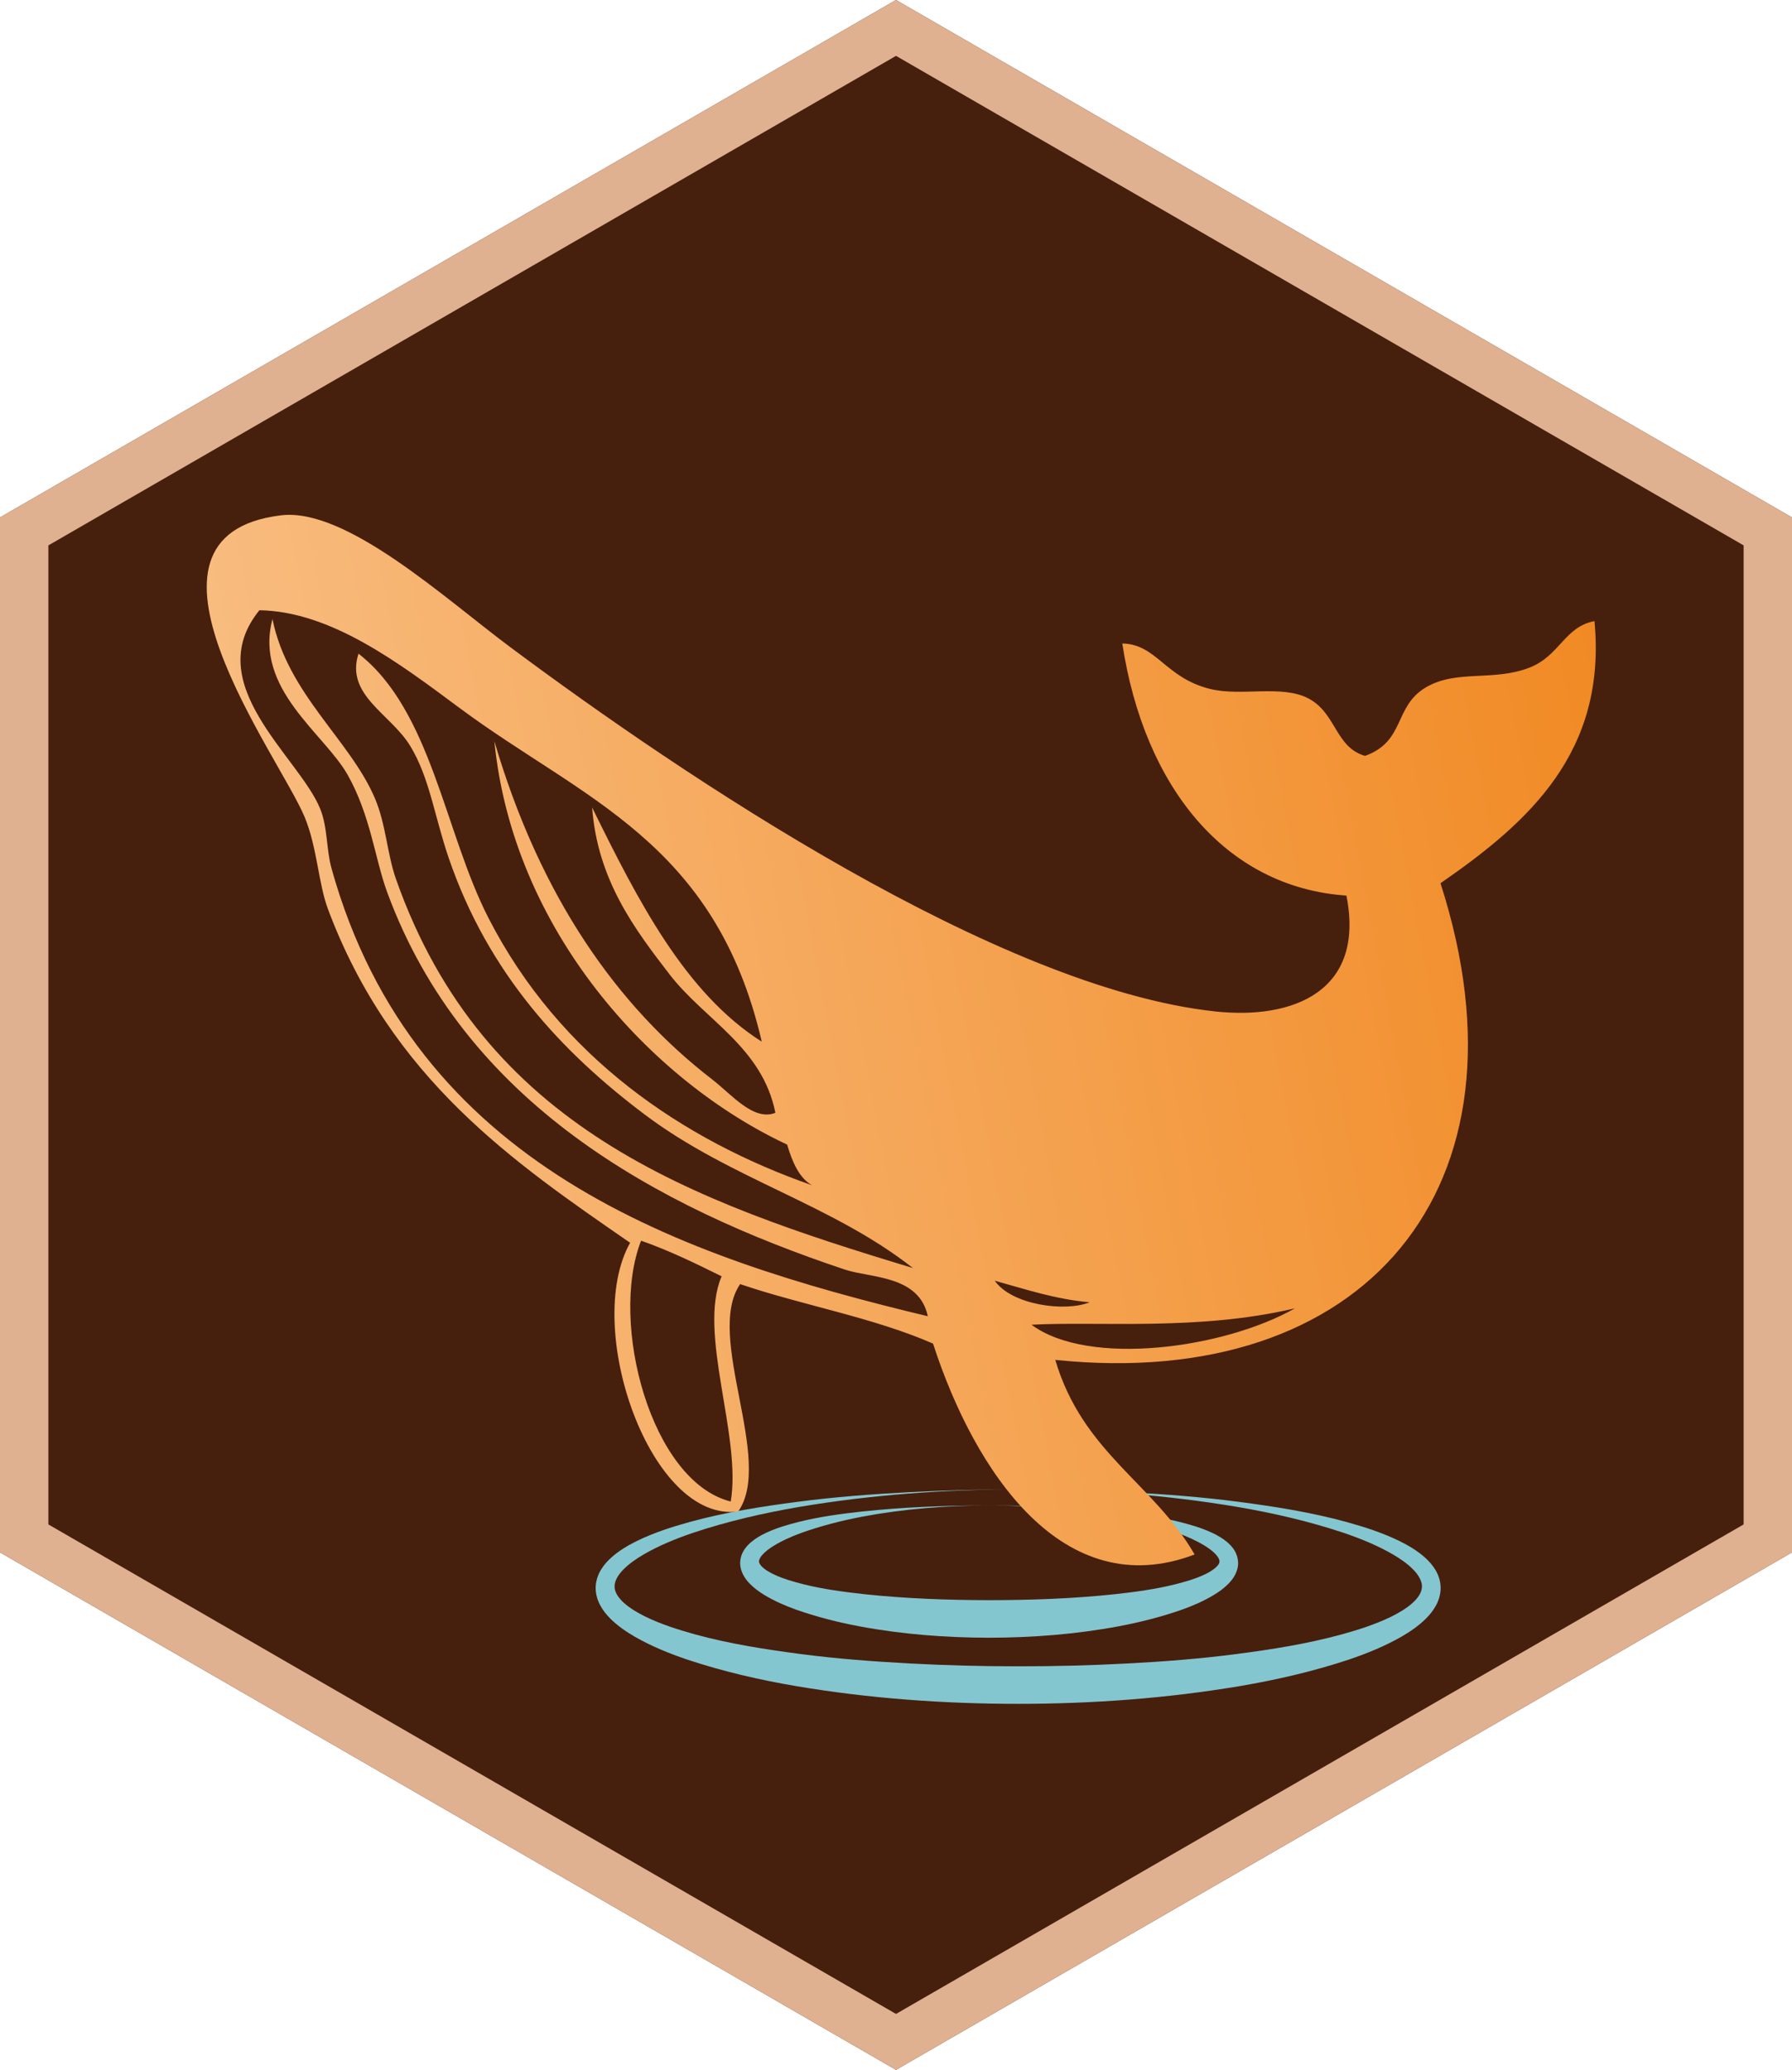 <?xml version="1.0" encoding="utf-8"?>
<!-- Generator: Adobe Illustrator 15.1.0, SVG Export Plug-In . SVG Version: 6.00 Build 0)  -->
<!DOCTYPE svg PUBLIC "-//W3C//DTD SVG 1.1//EN" "http://www.w3.org/Graphics/SVG/1.1/DTD/svg11.dtd">
<svg version="1.1" id="レイヤー_1" xmlns="http://www.w3.org/2000/svg" xmlns:xlink="http://www.w3.org/1999/xlink" x="0px"
	 y="0px" width="185.195px" height="213.846px" viewBox="0 0 185.195 213.846" enable-background="new 0 0 185.195 213.846"
	 xml:space="preserve">
<g>
	<g>
		<polygon fill="#471F0D" points="0,53.46 92.598,-0.001 185.196,53.46 185.196,160.385 92.598,213.847 0,160.385 		"/>
		<path fill="#DFB191" d="M92.598,5.772l87.598,50.574v101.151l-87.598,50.575L5,157.498V56.347L92.598,5.772 M92.598-0.001L0,53.46
			v106.925l92.598,53.462l92.598-53.462V53.46L92.598-0.001L92.598-0.001z"/>
	</g>
	<path fill="#84C6D0" d="M102.229,155.535c4.4,0.002,8.803,0.164,13.198,0.635c2.196,0.245,4.398,0.541,6.579,1.094
		c1.088,0.282,2.182,0.595,3.256,1.096c0.536,0.253,1.072,0.55,1.586,0.984c0.488,0.445,1.061,1.033,1.104,2.105l0.001,0.104
		l-0.001,0.055l-0.009,0.104c-0.014,0.146-0.039,0.266-0.064,0.368c-0.055,0.218-0.135,0.421-0.229,0.603
		c-0.189,0.365-0.425,0.658-0.667,0.912c-0.488,0.502-1.011,0.867-1.535,1.188c-1.053,0.632-2.128,1.096-3.215,1.489
		c-2.178,0.771-4.38,1.323-6.599,1.746c-4.438,0.83-8.925,1.175-13.405,1.185c-4.48-0.008-8.968-0.346-13.407-1.176
		c-2.22-0.418-4.423-0.975-6.601-1.744c-1.088-0.392-2.163-0.857-3.217-1.49c-0.525-0.32-1.047-0.688-1.537-1.189
		c-0.242-0.254-0.479-0.549-0.669-0.915c-0.192-0.359-0.319-0.823-0.305-1.288c0.015-0.193,0.007-0.119,0.034-0.312
		c0.022-0.146,0.055-0.261,0.088-0.359c0.068-0.211,0.162-0.401,0.268-0.569c0.213-0.34,0.465-0.601,0.72-0.82
		c0.515-0.436,1.051-0.732,1.589-0.986c1.074-0.5,2.168-0.814,3.258-1.094c2.18-0.553,4.383-0.85,6.58-1.092
		C93.426,155.698,97.828,155.537,102.229,155.535z M102.229,155.535c-4.398,0.009-8.808,0.348-13.121,1.16
		c-2.152,0.411-4.283,0.956-6.314,1.684c-1.011,0.368-1.997,0.809-2.865,1.344c-0.43,0.267-0.828,0.568-1.117,0.887
		c-0.299,0.319-0.41,0.637-0.367,0.788c0.027,0.149,0.181,0.39,0.502,0.646c0.314,0.251,0.727,0.484,1.17,0.683
		c0.889,0.405,1.894,0.692,2.905,0.949c2.035,0.51,4.165,0.793,6.296,1.028c4.27,0.453,8.593,0.614,12.912,0.619
		c4.318-0.004,8.643-0.158,12.913-0.609c2.132-0.23,4.262-0.519,6.298-1.027c1.013-0.254,2.017-0.545,2.907-0.949
		c0.886-0.389,1.673-0.974,1.677-1.391c-0.002,0.101,0,0.023,0,0.043v-0.008l0.002-0.017c0.004-0.011,0.004-0.022,0.002-0.035
		c0.003-0.024,0-0.05-0.004-0.077c-0.006-0.055-0.024-0.119-0.055-0.189c-0.062-0.141-0.172-0.303-0.316-0.461
		c-0.29-0.318-0.689-0.62-1.12-0.887c-0.868-0.535-1.855-0.977-2.866-1.343c-2.033-0.726-4.164-1.271-6.316-1.68
		C111.035,155.882,106.627,155.544,102.229,155.535z"/>
	<path fill="#84C6D0" d="M105.229,153.877c3.794-0.009,7.587,0.094,11.378,0.295c3.789,0.204,7.579,0.489,11.351,0.983
		c3.771,0.493,7.542,1.085,11.247,2.103c1.85,0.519,3.694,1.104,5.473,1.979c0.887,0.444,1.762,0.953,2.566,1.663
		c0.397,0.357,0.781,0.769,1.09,1.281c0.311,0.518,0.533,1.115,0.547,1.831c0.018,0.614-0.174,1.306-0.463,1.827
		c-0.287,0.541-0.656,0.984-1.041,1.375c-0.779,0.776-1.642,1.354-2.516,1.865c-1.757,1.006-3.585,1.742-5.432,2.371
		c-3.703,1.232-7.474,2.094-11.269,2.746c-7.595,1.274-15.265,1.838-22.937,1.836c-7.662,0.002-15.34-0.549-22.934-1.828
		c-3.796-0.645-7.566-1.514-11.27-2.744c-1.849-0.627-3.676-1.365-5.434-2.372c-0.875-0.512-1.736-1.091-2.518-1.868
		c-0.387-0.391-0.755-0.836-1.043-1.379c-0.289-0.545-0.48-1.165-0.463-1.883c0.016-0.617,0.24-1.289,0.551-1.784
		c0.311-0.515,0.694-0.925,1.094-1.283c0.805-0.71,1.681-1.22,2.568-1.663c1.779-0.875,3.624-1.461,5.475-1.977
		c3.705-1.018,7.478-1.61,11.248-2.1c3.771-0.493,7.563-0.779,11.352-0.981C97.642,153.971,101.436,153.868,105.229,153.877z
		 M105.229,153.877c-7.585,0-15.181,0.555-22.649,1.814c-3.729,0.639-7.427,1.492-10.984,2.682c-1.771,0.604-3.51,1.316-5.082,2.227
		c-0.779,0.457-1.52,0.973-2.099,1.564c-0.585,0.6-0.944,1.238-0.899,1.846c0.024,0.506,0.426,1.139,1.033,1.652
		c0.604,0.525,1.357,0.973,2.149,1.361c1.594,0.779,3.351,1.339,5.123,1.832c3.56,0.975,7.261,1.554,10.963,2.038
		c3.708,0.485,7.448,0.763,11.192,0.967c3.746,0.198,7.494,0.3,11.254,0.294c3.747,0.008,7.504-0.091,11.248-0.289
		c3.744-0.195,7.484-0.48,11.192-0.963c3.704-0.477,7.404-1.063,10.966-2.036c1.773-0.489,3.529-1.053,5.125-1.832
		c0.791-0.39,1.547-0.837,2.151-1.362c0.608-0.537,1.013-1.1,1.038-1.711c0.045-0.512-0.316-1.225-0.902-1.803
		c-0.579-0.592-1.32-1.108-2.1-1.565c-1.572-0.91-3.313-1.624-5.084-2.226c-3.559-1.188-7.258-2.043-10.986-2.679
		C120.41,154.43,112.814,153.877,105.229,153.877z"/>
	
		<linearGradient id="SVGID_1_" gradientUnits="userSpaceOnUse" x1="60.325" y1="84.882" x2="200.756" y2="84.882" gradientTransform="matrix(0.982 -0.188 0.188 0.982 -43.559 43.569)">
		<stop  offset="0" style="stop-color:#F8BC7F"/>
		<stop  offset="1" style="stop-color:#F18A24"/>
	</linearGradient>
	<path fill-rule="evenodd" clip-rule="evenodd" fill="url(#SVGID_1_)" d="M139.146,92.529
		c-12.512-0.858-20.903-11.228-23.161-26.045c3.563,0.063,4.416,3.558,9.107,4.703c3.198,0.782,7.398-0.479,10.154,0.986
		c2.862,1.522,2.754,5.047,5.823,5.919c4.188-1.494,2.944-5.08,6.269-7.063c3.162-1.887,7.008-0.594,10.743-2.059
		c3.125-1.224,3.592-4.21,6.701-4.801c1.268,13.487-6.691,20.714-15.915,27.083c10.182,31.563-7.961,52.545-39.809,49.246
		c2.838,9.594,10.092,12.679,14.402,20.104c-13.572,5.16-22.721-8.496-27.035-21.787c-6.199-2.707-13.404-3.931-19.936-6.146
		c-3.681,5.373,3.516,18.128-0.191,23.483c-9.061,1.239-16.102-18.978-11.179-27.755c-12.085-8.338-24.665-16.953-31.223-34.467
		c-0.994-2.656-1.114-6.378-2.407-9.505c-2.61-6.317-19.832-29.071-2.455-31.184c6.742-0.819,16.943,8.587,23.715,13.63
		c17.954,13.375,50.455,35.238,72.861,37.629C133.623,105.357,141.113,102.434,139.146,92.529z M50.488,94.857
		c7.383,14.379,20.109,22.932,33.424,27.597c-1.297-0.745-2.021-2.339-2.563-4.198c-14.096-6.582-28.33-22.144-30.261-41.686
		c4.743,16.154,12.753,27.435,22.524,34.961c1.973,1.52,4.268,4.346,6.521,3.439c-1.368-6.814-7.299-9.577-10.949-14.316
		c-3.578-4.646-7.429-9.717-7.99-17.227c4.758,9.664,9.619,19.177,17.531,24.193C73.923,86.916,60.18,82.569,47.504,73.153
		c-6.278-4.663-13.309-9.987-20.695-10.105c-6.191,7.609,4.084,15.13,6.271,20.489c0.802,1.965,0.618,4.17,1.191,6.22
		c8.589,30.733,36.034,40.102,61.614,46.231c-0.893-4.254-5.935-3.941-8.543-4.812c-19.467-6.49-39.307-17.182-47.332-39.002
		c-1.257-3.417-1.709-7.913-4.079-12.114c-2.429-4.305-9.687-8.866-7.773-16.098c1.569,7.739,7.991,12.449,10.577,18.491
		c1.158,2.708,1.262,5.739,2.189,8.373c9.054,25.687,30.491,33.255,53.42,40.181c-8.361-6.568-18.841-9.201-27.648-15.807
		c-8.604-6.455-16.25-14.627-20.334-26.588c-1.477-4.325-1.969-8.265-3.971-11.55c-2.027-3.325-6.721-5.232-5.342-9.528
		C44.589,73.402,45.945,86.006,50.488,94.857z M75.517,155.131c1.149-6.764-3.448-17.427-0.94-23.268
		c-2.7-1.336-5.41-2.66-8.324-3.681C62.938,136.675,67.275,153.064,75.517,155.131z M112.607,134.545
		c-3.561-0.311-6.628-1.35-9.805-2.227C104.551,134.829,110.092,135.576,112.607,134.545z M133.83,135.169
		c-9.966,2.358-20.244,1.32-27.227,1.697C112.484,141.241,126.5,139.329,133.83,135.169z"/>
</g>
</svg>
